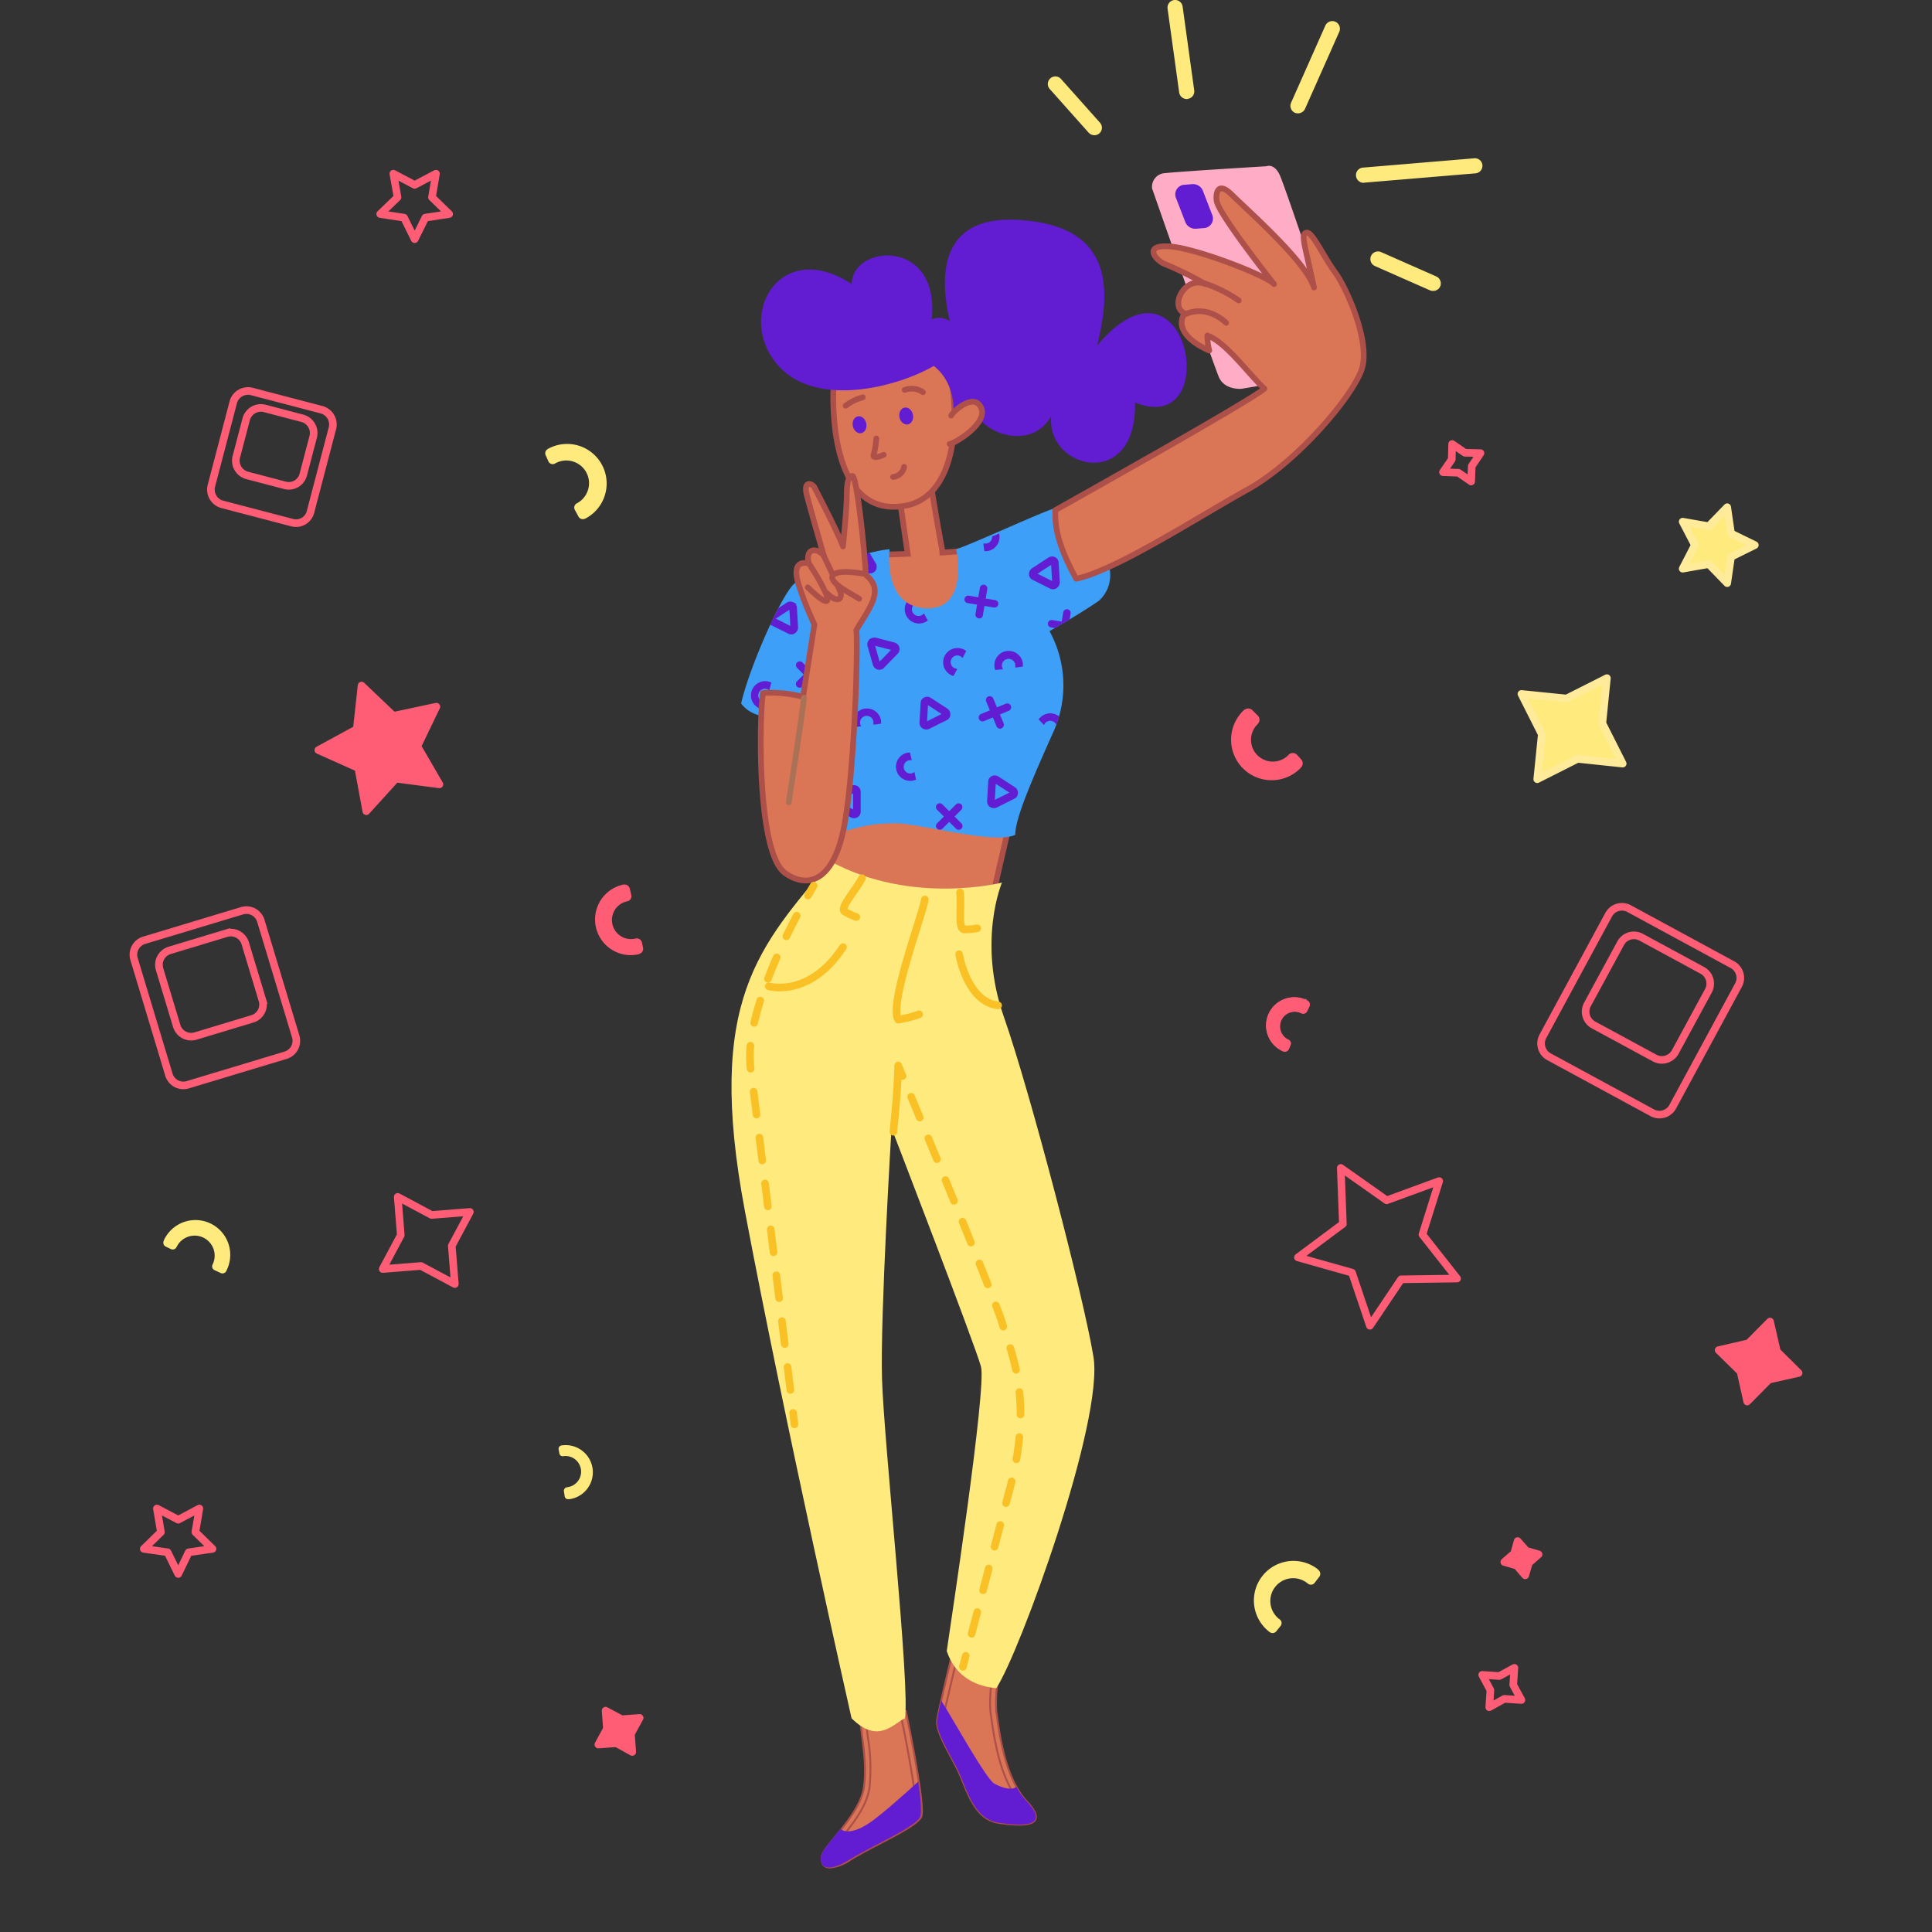 <svg xmlns="http://www.w3.org/2000/svg" xmlns:xlink="http://www.w3.org/1999/xlink" viewBox="0 0 300 300"><rect x="0" y="0" width="300" height="300" fill="#333333" stroke="none"/><defs><style>.a,.d,.l,.m,.n,.p,.r{fill:none;}.b,.e,.f{fill:#da7656;}.b,.d,.e,.f{stroke:#ae504a;}.b,.f,.j,.p,.t,.u{stroke-miterlimit:10;}.b,.d,.e,.k{stroke-width:0.887px;}.c,.j{fill:#621cd1;}.d,.e,.k,.l,.m,.n,.q,.r,.s{stroke-linecap:round;stroke-linejoin:round;}.f,.j,.t,.u{stroke-width:0.296px;}.g,.s{fill:#ffeb7d;}.h{fill:#3e9ff8;}.i{clip-path:url(#a);}.j{stroke:#621cd1;}.k{fill:#d6906b;stroke:#aa7157;}.l,.m,.n{stroke:#f9c126;}.l,.m,.n,.p,.q,.r,.s{stroke-width:1.182px;}.m{stroke-dasharray:3.59 3.59;}.n{stroke-dasharray:3.497 3.497;}.o{fill:#ffadc7;}.p,.q,.r,.t,.u{stroke:#ff5c76;}.q,.t{fill:#ff5c76;}.s{stroke:#ffeb99;}.u{fill:#dd5e5e;}</style><clipPath id="a"><path class="a" d="M124.247,111.3c-4.434.591-7.685,0-9.163-2.069,1.182-5.321,6.207-16.849,8.276-18.622s10.937-5.026,14.78-5.321c0,0-1.182,8.868,5.616,9.163s4.73-9.163,4.73-9.163c2.335-.562,14.011-4.877,16.553-8.572-.3,3.251.3,11.232,2.365,13.006,4.138-1.774,4.729-2.069,4.729-2.069a5.355,5.355,0,0,1-1.478,5.616C167.7,95.34,162.97,98,162.97,98a17.553,17.553,0,0,1,.591,15.667c-3.843,8.572-5.912,13.6-5.912,15.962-2.956,1.478-13.893-1.478-18.031-1.774a23.257,23.257,0,0,0-8.277,1.183Z"/></clipPath></defs><title>Selfie_1</title><path class="b" d="M149.077,85.585c-.591.06-1.567.148-2.749.207a3.683,3.683,0,0,0-.059-.561c-.473-2.513-1.892-10.7-1.833-10.878l-4.848,2.306,1.36,9.34c-2.069.089-3.665.119-3.665.119a24.026,24.026,0,0,0,0,5.025c.3,2.66,4.138,5.616,8.276,5.616S152.328,90.906,149.077,85.585Z"/><path class="b" d="M129.42,60.371s-1.242,20.9,11.646,18.061c8.809-2.246,7.8-17.854,5.7-23.293"/><ellipse class="c" cx="140.713" cy="64.599" rx="1.064" ry="1.33" transform="translate(-10.349 30.634) rotate(-11.988)"/><path class="d" d="M136.071,68.086a10.789,10.789,0,0,1-.414,2.483c-.266.887,1.567.059,1.567.059"/><path class="d" d="M143.313,60.9a3.122,3.122,0,0,0-2.838-.354"/><path class="d" d="M133.972,61.7a7.869,7.869,0,0,0-2.66,1.3"/><path class="d" d="M140.386,72.491a1.886,1.886,0,0,1-1.714,1.566"/><ellipse class="c" cx="133.47" cy="65.959" rx="1.064" ry="1.33" transform="translate(-10.789 29.16) rotate(-11.988)"/><path class="c" d="M170.36,53.661c2.364-9.459,2.069-18.622-12.12-19.509-12.71-.8-12.267,9.193-10.759,15.726a2.881,2.881,0,0,0-2.809-.3c1.331-12.651-12.355-11.676-12.414-5.468-11.41-7.479-18.386,5.439-11.115,12.976,5.971,6.178,18.209,3.015,23.855-.266,3.842,3.045,3.015,8.188,3.015,8.188s2.069.591,2.364-3.251c1.183,5.912,9.9,8.424,12.859,2.808-.887,8.276,13.3,11.824,13.006-2.069C190.164,68.145,184.548,36.813,170.36,53.661Z"/><path class="e" d="M147.688,64.539c.206-.561,3.547-3.695,4.67-1.212s-4.375,5.676-4.907,5.617"/><path class="f" d="M158.27,282.864a21.291,21.291,0,0,1-3.222-.295c-2.838-.444-4.05-3.4-5.114-6.031-.148-.384-.3-.768-.473-1.123-.384-.887-.887-1.862-1.448-2.867-1.064-1.981-2.247-4.227-2.069-5.38.236-1.6,1.744-7.892,2.216-9.814l6.326,3.429a20.094,20.094,0,0,0-.236,5.055c.029.207.088.562.147,1.035.385,2.867,1.331,9.547,4.671,13.153,1.389,1.508,1.36,2.1,1.271,2.306-.03.148-.384.532-2.069.532Z"/><path class="f" d="M148.486,258.005l5.527,2.985a21.1,21.1,0,0,0-.207,4.907c.03.177.089.562.148,1,.414,2.9,1.33,9.7,4.789,13.39,1.153,1.212,1.182,1.744,1.182,1.8-.059.059-.384.3-1.685.3a20.505,20.505,0,0,1-3.163-.3c-2.6-.414-3.754-3.252-4.759-5.764-.147-.385-.3-.769-.473-1.124-.384-.886-.916-1.921-1.448-2.9-.976-1.832-2.187-4.108-2.04-5.113.266-1.419,1.567-6.828,2.129-9.193m-.592-1.33s-2.069,8.513-2.364,10.434,2.364,5.764,3.547,8.513,2.365,6.858,5.912,7.419a21.378,21.378,0,0,0,3.281.3c2.335,0,3.813-.739,1.153-3.606-3.843-4.109-4.434-12.622-4.73-13.982a23.451,23.451,0,0,1,.3-5.2l-7.095-3.872Z"/><path class="f" d="M128.888,289.545a.9.9,0,0,1-.68-.237,1.19,1.19,0,0,1-.148-1,10.859,10.859,0,0,1,1.922-2.749c1.773-2.158,4.2-5.143,4.581-7.951a28.458,28.458,0,0,0-.236-7.656c-.148-1.3-.325-2.542-.355-3.754h6.3c1.478,7.094,2.779,14.957,2.335,15.814-.5.946-3.576,2.542-6.3,3.961-1.6.828-3.222,1.685-4.493,2.453a6.112,6.112,0,0,1-2.926,1.124Z"/><path class="f" d="M139.943,266.607c1.6,7.715,2.572,14.158,2.276,15.163-.5.828-3.724,2.513-6.089,3.754-1.6.828-3.252,1.685-4.523,2.483a5.765,5.765,0,0,1-2.719,1.094c-.178,0-.3-.029-.325-.089-.059-.059-.119-.266-.059-.65a13.581,13.581,0,0,1,1.832-2.571c1.8-2.217,4.286-5.232,4.671-8.188a29.265,29.265,0,0,0-.237-7.775c-.148-1.123-.266-2.216-.325-3.251l5.5.03m.709-.887h-7.094c0,3.576,1.183,7.419.591,11.794-.591,4.316-6.207,9.045-6.5,10.7-.177.976.178,1.774,1.242,1.774a6.669,6.669,0,0,0,3.192-1.242c3.547-2.187,10.05-4.936,10.937-6.591.8-1.478-2.365-16.435-2.365-16.435Z"/><path class="c" d="M131.932,288.746c3.548-2.187,10.051-4.936,10.937-6.591.326-.591.089-2.838-.295-5.5-1.892,1.744-5.38,4.847-7.242,6.178-1.862,1.359-3.873,2.01-4.818,1.152-1.478,1.863-2.868,3.4-3.015,4.2C127.2,289.87,128.385,290.963,131.932,288.746Z"/><path class="c" d="M159.423,279.7a10.3,10.3,0,0,1-1.6-2.246c-.739.621-2.276.148-3.429-.5-1.271-.709-6.414-10.02-8.247-12.888-.3,1.3-.532,2.454-.62,3.015-.3,1.922,2.364,5.765,3.547,8.514s2.365,6.857,5.912,7.419S163.265,283.81,159.423,279.7Z"/><polygon class="b" points="156.496 128.978 153.599 141.541 128.001 136.841 128.917 129.895 132.405 123.392 156.496 128.978"/><path class="g" d="M128.976,133.767c-10.936,13.154-19.509,21.4-13.3,54.33s16.553,78.716,16.553,78.716c4.138,4.109,6.5.828,8.277,0,.886-4.374-3.252-42.8-3.547-52.674s1.477-38.959,1.477-38.959,13.007,33.727,13.893,37.037-4.729,40.053-5.32,44.162c1.478,4.375,5.025,5.5,7.685,5.764,3.547-5.2,16.849-41.708,15.075-51.581-1.478-9.045-9.754-40.88-13.893-52.675s-.295-20.839-.295-20.839S141.687,140.625,128.976,133.767Z"/><path class="h" d="M124.247,111.3c-4.434.591-7.685,0-9.163-2.069,1.182-5.321,6.207-16.849,8.276-18.622s10.937-5.026,14.78-5.321c0,0-1.182,8.868,5.616,9.163s4.73-9.163,4.73-9.163c2.66-.887,12.562-5.469,15.223-6.355-.3,3.251,1.625,9.015,3.695,10.789,4.138-1.774,4.729-2.069,4.729-2.069a5.355,5.355,0,0,1-1.478,5.616C167.7,95.34,162.97,98,162.97,98a17.553,17.553,0,0,1,.591,15.667c-3.843,8.572-5.912,13.6-5.912,15.962-2.956,1.478-13.893-1.478-18.031-1.774a23.257,23.257,0,0,0-8.277,1.183Z"/><g class="i"><path class="j" d="M143.963,109.233l1.271.828,1.271.827-1.36.68-1.359.68.088-1.508.089-1.507m-.384-.8h0a.809.809,0,0,0-.473.739l-.089,1.507-.089,1.508a.878.878,0,0,0,.414.8.945.945,0,0,0,.887.059l1.36-.68,1.36-.68a.809.809,0,0,0,.472-.739.943.943,0,0,0-.413-.8l-1.271-.827-1.271-.828a.873.873,0,0,0-.887-.059Z"/></g><g class="i"><path class="j" d="M132.464,93.832l-1.566-.413.414-1.567a.441.441,0,0,0-.858-.207l-.413,1.567-1.567-.414a.441.441,0,0,0-.207.857l1.567.414-.414,1.567a.441.441,0,1,0,.857.207l.414-1.567,1.567.414a.441.441,0,0,0,.532-.325A.544.544,0,0,0,132.464,93.832Z"/></g><g class="i"><path class="j" d="M127.41,105.893l-1.153-1.153,1.153-1.153a.439.439,0,1,0-.621-.621l-1.153,1.153-1.153-1.153a.439.439,0,0,0-.62.621l1.153,1.153-1.153,1.153a.438.438,0,0,0,.62.62l1.153-1.152,1.153,1.152a.439.439,0,1,0,.621-.62Z"/></g><g class="i"><path class="j" d="M135.686,100.069l1.478.385,1.478.384-1.064,1.094-1.064,1.093-.414-1.448-.414-1.508m-.384-.8a.459.459,0,0,0-.236.178.915.915,0,0,0-.207.857l.414,1.448.413,1.449a.937.937,0,0,0,.621.621.892.892,0,0,0,.621-.06.452.452,0,0,0,.236-.177l1.065-1.094,1.064-1.093a.92.92,0,0,0,.207-.858.934.934,0,0,0-.621-.62l-1.478-.385-1.478-.384a1.382,1.382,0,0,0-.621.118Z"/></g><g class="i"><path class="j" d="M143.431,95.488a1.665,1.665,0,0,1-.236.177,1.19,1.19,0,1,1-1.065-2.128.5.5,0,0,1,.3-.089l-.414-.8a1.069,1.069,0,0,0-.266.118,2.069,2.069,0,0,0,1.862,3.695c.089-.059.178-.088.266-.148Z"/></g><g class="i"><path class="j" d="M141.894,120.111a1.069,1.069,0,0,1-.266.118,1.183,1.183,0,0,1-.532-2.306,1.02,1.02,0,0,1,.295-.029l-.207-.887c-.088,0-.206.03-.295.03a2.058,2.058,0,1,0,.887,4.02c.088-.03.177-.06.295-.089Z"/></g><g class="i"><path class="j" d="M133.5,112.662c-.03-.089-.059-.178-.089-.3a1.192,1.192,0,1,1,2.365-.3v.3l.887-.118v-.3a2.07,2.07,0,0,0-4.109.5,1.059,1.059,0,0,0,.059.3Z"/></g><g class="i"><path class="j" d="M149.165,127.944l-1.152-1.153,1.152-1.153a.438.438,0,0,0-.62-.62l-1.153,1.152-1.153-1.152a.439.439,0,1,0-.621.62l1.153,1.153-1.153,1.153a.439.439,0,1,0,.621.621l1.153-1.153,1.153,1.153a.439.439,0,1,0,.62-.621Z"/></g><g class="i"><path class="j" d="M132.612,122.948v3.015l-1.3-.768-1.3-.769,1.3-.768,1.3-.71m.444-.768h0a.942.942,0,0,0-.887,0l-1.3.768-1.3.769a.887.887,0,0,0,0,1.537l1.3.769,1.3.768a.942.942,0,0,0,.887,0,.881.881,0,0,0,.443-.768v-3.015a.91.91,0,0,0-.443-.828Z"/></g><g class="i"><path class="j" d="M126.316,115.5a1.19,1.19,0,1,1-.532,1.6,1.185,1.185,0,0,1,.532-1.6m-.414-.8a2.069,2.069,0,1,0,2.779.917,2.06,2.06,0,0,0-2.779-.917Z"/></g><g class="i"><path class="j" d="M155.521,103.794c-.03-.089-.059-.177-.089-.3a1.192,1.192,0,0,1,2.365-.3v.3l.887-.118v-.3a2.07,2.07,0,1,0-4.109.5,1.037,1.037,0,0,0,.059.3Z"/></g><g class="i"><path class="j" d="M165.423,99.3l.266-1.6,1.6.266a.435.435,0,1,0,.148-.857l-1.6-.266.266-1.6a.435.435,0,0,0-.857-.147l-.266,1.6-1.6-.266a.435.435,0,1,0-.147.857l1.6.266-.266,1.6a.438.438,0,0,0,.355.5A.417.417,0,0,0,165.423,99.3Z"/></g><g class="i"><path class="j" d="M148.427,103.971c-.089-.029-.178-.059-.3-.088a1.19,1.19,0,0,1,1.064-2.129,1.679,1.679,0,0,1,.237.178l.413-.8a1.16,1.16,0,0,0-.266-.148,2.069,2.069,0,0,0-1.862,3.695,1.069,1.069,0,0,0,.266.118Z"/></g><g class="i"><path class="j" d="M162.083,112.337a1.622,1.622,0,0,1,.177-.237,1.192,1.192,0,1,1,1.626,1.744c-.089.059-.148.118-.236.177l.62.651c.089-.059.148-.118.237-.178a2.07,2.07,0,0,0-2.838-3.015l-.207.207Z"/></g><g class="i"><path class="j" d="M155.7,112.366l-.621-1.507,1.508-.621a.45.45,0,0,0-.355-.828l-1.507.621-.621-1.508a.45.45,0,0,0-.828.355l.621,1.508-1.508.62a.45.45,0,0,0,.355.828l1.508-.621.62,1.508a.446.446,0,0,0,.592.236A.47.47,0,0,0,155.7,112.366Z"/></g><g class="i"><path class="j" d="M154.486,121.441l1.271.828,1.271.827-1.359.68-1.36.68.088-1.508.089-1.507m-.414-.8h0a.811.811,0,0,0-.473.739l-.088,1.507-.089,1.508a.876.876,0,0,0,.414.8.944.944,0,0,0,.887.059l1.359-.68,1.36-.68a.808.808,0,0,0,.473-.739.877.877,0,0,0-.414-.8l-1.271-.827-1.271-.828a.944.944,0,0,0-.887-.059Z"/></g><g class="i"><path class="j" d="M163.354,87.448l.089,1.507.088,1.508-1.359-.68-1.36-.68,1.271-.828,1.271-.827m.414-.8h0a.866.866,0,0,0-.887.059l-1.271.827-1.271.828a.942.942,0,0,0-.414.8.863.863,0,0,0,.473.739l1.36.68,1.359.68A.868.868,0,0,0,164,91.2a.944.944,0,0,0,.414-.8l-.089-1.508-.088-1.507a.842.842,0,0,0-.473-.739Z"/></g><g class="i"><path class="j" d="M152.476,95.517l.266-1.6,1.6.266a.435.435,0,1,0,.148-.857l-1.6-.266.266-1.6a.435.435,0,1,0-.857-.148l-.266,1.6-1.6-.266a.435.435,0,1,0-.148.857l1.6.266-.266,1.6a.437.437,0,0,0,.355.5A.4.4,0,0,0,152.476,95.517Z"/></g><g class="i"><path class="j" d="M135.1,88.009l-1.507.03-1.508.029.739-1.33.739-1.33.769,1.3.768,1.3m.769.444h0a.942.942,0,0,0,0-.887l-.769-1.3-.768-1.3a.962.962,0,0,0-.769-.444.881.881,0,0,0-.768.444l-.739,1.33-.739,1.33a.942.942,0,0,0,0,.887.959.959,0,0,0,.768.443l1.508-.029,1.507-.03a.883.883,0,0,0,.769-.443Z"/></g><g class="i"><path class="j" d="M152.594,82.3c.089-.029.178-.059.3-.088a1.175,1.175,0,1,1,.266,2.335h-.3l.119.887h.295a2.07,2.07,0,0,0-.5-4.109,1.037,1.037,0,0,0-.3.059Z"/></g><g class="i"><path class="j" d="M122.71,94.424l.089,1.507.088,1.508-1.359-.68-1.36-.68,1.271-.828,1.271-.827m.414-.769h0a.868.868,0,0,0-.887.059l-1.271.828-1.271.828a.942.942,0,0,0-.414.8.927.927,0,0,0,.473.739l1.36.679,1.359.68a.866.866,0,0,0,.887-.059.942.942,0,0,0,.414-.8l-.089-1.507-.088-1.508a.827.827,0,0,0-.473-.739Z"/></g><g class="i"><path class="j" d="M118.808,109.174a.994.994,0,0,1-.3-.03,1.19,1.19,0,1,1,.592-2.305,1.049,1.049,0,0,1,.266.118l.236-.887-.266-.089a2.061,2.061,0,0,0-1.034,3.991c.088.029.206.029.3.059Z"/></g><path class="e" d="M118.483,107.607c-.591,3.547-.976,24.741,3.4,27.934,3.252,2.364,7.242,1.625,9.016-6.356s2.365-28.968,2.069-31.332c2.069-3.548,4.434-6.208,1.478-8.573-.3-5.32-1.478-15.37-2.069-15.37s-.887.886-.887,2.955-.591,7.981-.591,7.981c-.887-2.364-4.138-8.572-4.434-9.163s-1.774-1.182-1.182,1.182,2.66,9.459,2.66,9.459c-.887-1.182-2.956-1.478-2.365,1.183-1.182-.3-2.66,0-1.478,3.547a49.834,49.834,0,0,0,2.365,5.912L124.69,108.2A19.943,19.943,0,0,0,118.483,107.607Z"/><path class="k" d="M122.473,124.6s2.07-13.3,2.365-16.258"/><path class="d" d="M125.429,91.2c1.774,1.773,4.316,3.783,2.365,0-1.241-2.424-1.773-2.956-2.069-3.547"/><path class="d" d="M127.942,86.354s2.069,4.316,2.512,5.439-.3,2.069-2.069.295"/><path class="e" d="M133.41,92.975c-.295-.295-4.729-2.364-4.138-3.547s5.025-.3,5.025-.3"/><path class="l" d="M143.608,139.679c-.3,2.187-5.616,16.2-4.138,18.652a17.588,17.588,0,0,0,3.252-.828"/><path class="l" d="M119.37,153.158s6.3,1.862,11.528-6.089"/><path class="l" d="M148.929,148.162s1.212,7.42,6.06,7.952"/><path class="l" d="M133.854,136.368c-1.183,2.188-3.547,4.671-2.661,5.2a10.07,10.07,0,0,0,1.774.827"/><path class="l" d="M149.077,138.585c.236,2.454-.384,5.7.68,5.735a8.955,8.955,0,0,0,1.98-.178"/><path class="l" d="M126.346,137.521s-.325.562-.887,1.537"/><path class="m" d="M123.715,142.191c-3.192,6.119-8.1,16.82-7.153,23.766,1.123,8.425,5.054,40.851,6.384,51.67"/><path class="l" d="M123.153,219.4c.148,1.124.207,1.774.207,1.774"/><path class="l" d="M139.47,165.455s.237.591.68,1.625"/><path class="n" d="M141.48,170.3c4.257,10.257,13.775,33.343,14.248,35.472.591,2.749,5.025,10.434,1.182,24.977-2.66,10.109-5.2,19.746-6.5,24.682"/><path class="l" d="M149.964,257.118c-.3,1.094-.444,1.714-.444,1.714"/><path class="l" d="M138.731,175.741c0-.5.562-4.759.739-10.02"/><path class="o" d="M198.707,59.307c-2.66.532-5.912,1.064-5.912,1.064s-2.66.266-3.547-1.862S178.9,29.275,178.9,29.275a2.119,2.119,0,0,1,2.069-2.394c2.365-.266,15.667-1.064,15.667-1.064s1.182-.533,2.069,1.33,9.754,28.436,9.754,28.436.887,1.33-.886,1.862S198.707,59.307,198.707,59.307Z"/><path class="c" d="M186.854,35.423l-1.094.089a1.66,1.66,0,0,1-1.685-.975l-1.508-3.9a1.492,1.492,0,0,1,1.419-1.951l1.094-.089a1.661,1.661,0,0,1,1.685.976l1.507,3.9A1.482,1.482,0,0,1,186.854,35.423Z"/><path class="e" d="M163.856,79.23c2.365-1.33,30.417-17.026,32.486-18.888-2.365-2.128-5.912-7.183-8.868-8.247a9.134,9.134,0,0,0,.3,2.335s-5.912-2.335-3.843-5.794c-2.365-1.064,0-5.852,3.252-4.522a53.072,53.072,0,0,0-6.5-3.193c-1.183-.532-3.252-2.926.886-2.66s15.076,4.523,16.258,5.853c-3.547-4.523-8.424-11.026-8.868-12.77-.207-.768-.147-3.577,2.365-1.064,2.247,2.247,11.528,10.375,12.711,14.366-1.478-6.917-2.07-8.247-1.183-8.513s2.661,3.724,4.434,6.119,5.616,10.907,4.138,15.163-10.05,14.366-17.735,18.623-20.367,12.5-26.574,13.834c-2.956-5.321-3.252-8.248-3.252-10.11Z"/><path class="d" d="M192.352,46.656A21.158,21.158,0,0,0,187.031,44"/><path class="d" d="M190.4,50.144s-2.779-2.927-6.326-1.36"/><path class="g" d="M169.946,21a1.279,1.279,0,0,1-.887-.384l-6.06-6.8a1.172,1.172,0,0,1,1.744-1.566l6.06,6.8a1.171,1.171,0,0,1-.089,1.656A1.245,1.245,0,0,1,169.946,21Z"/><path class="g" d="M184.282,15.382a1.2,1.2,0,0,1-1.182-1.034L181.3,1.341a1.179,1.179,0,0,1,2.336-.325l1.8,13.006a1.173,1.173,0,0,1-1,1.331A.226.226,0,0,1,184.282,15.382Z"/><path class="g" d="M201.545,17.6a1.316,1.316,0,0,1-.473-.089,1.19,1.19,0,0,1-.592-1.566L205.8,3.972a1.184,1.184,0,1,1,2.158.976l-5.321,11.971A1.216,1.216,0,0,1,201.545,17.6Z"/><path class="g" d="M211.743,28.388A1.19,1.19,0,0,1,210.56,27.3a1.166,1.166,0,0,1,1.064-1.272l17.292-1.448a1.172,1.172,0,1,1,.207,2.335l-17.292,1.449C211.831,28.388,211.8,28.388,211.743,28.388Z"/><path class="g" d="M222.532,45.178a1.342,1.342,0,0,1-.473-.089l-8.572-3.783a1.184,1.184,0,1,1,.975-2.158l8.572,3.783a1.192,1.192,0,0,1,.591,1.567A1.215,1.215,0,0,1,222.532,45.178Z"/><path class="p" d="M44.348,163.858,29.155,168.44a2.344,2.344,0,0,1-2.927-1.567l-5.409-17.942a2.343,2.343,0,0,1,1.567-2.926l15.193-4.582a2.344,2.344,0,0,1,2.927,1.567l5.409,17.942A2.342,2.342,0,0,1,44.348,163.858Z"/><path class="p" d="M39.175,158.213l-8.808,2.66a2.344,2.344,0,0,1-2.927-1.567L24.78,150.5a2.344,2.344,0,0,1,1.567-2.927l8.808-2.66a2.344,2.344,0,0,1,2.927,1.567l2.66,8.808A2.331,2.331,0,0,1,39.175,158.213Z"/><polygon class="q" points="56.142 106.454 61.079 111.154 67.759 109.735 64.803 115.884 68.232 121.796 61.463 120.909 56.881 125.963 55.64 119.253 49.432 116.475 55.403 113.223 56.142 106.454"/><polygon class="r" points="27.677 244.408 26.021 241.038 22.327 240.506 24.987 237.904 24.366 234.239 27.677 235.983 30.958 234.239 30.337 237.904 32.997 240.506 29.303 241.038 27.677 244.408"/><polygon class="r" points="208.195 181.358 215.319 186.383 223.478 183.397 220.876 191.703 226.256 198.531 217.566 198.65 212.718 205.862 209.939 197.615 201.545 195.25 208.521 190.048 208.195 181.358"/><polygon class="s" points="272.487 84.64 268.792 86.472 268.201 90.551 265.334 87.595 261.284 88.305 263.176 84.64 261.284 81.004 265.334 81.713 268.201 78.757 268.792 82.836 272.487 84.64"/><polygon class="q" points="274.852 205.212 275.916 209.853 279.285 213.193 274.674 214.227 271.304 217.627 270.27 212.986 266.871 209.646 271.511 208.582 274.852 205.212"/><polygon class="q" points="235.656 239.294 236.986 240.801 238.907 241.363 237.4 242.693 236.838 244.614 235.538 243.107 233.587 242.545 235.124 241.215 235.656 239.294"/><polygon class="r" points="61.759 185.851 67.02 188.659 72.962 188.186 70.153 193.447 70.626 199.389 65.365 196.581 59.423 197.054 62.232 191.792 61.759 185.851"/><polygon class="q" points="94.037 265.631 96.52 266.961 99.329 266.754 97.969 269.237 98.176 272.045 95.722 270.686 92.914 270.893 94.244 268.439 94.037 265.631"/><polygon class="s" points="249.519 105.301 248.81 112.307 251.973 118.574 244.967 117.835 238.701 120.997 239.41 114.021 236.247 107.755 243.253 108.464 249.519 105.301"/><polygon class="r" points="225.488 68.944 227.468 70.303 229.892 70.362 228.532 72.372 228.444 74.767 226.463 73.407 224.069 73.318 225.428 71.338 225.488 68.944"/><path class="p" d="M256.554,172.785l-16.021-8.69a2.344,2.344,0,0,1-.946-3.193l10.2-18.858a2.343,2.343,0,0,1,3.193-.946L269,149.788a2.344,2.344,0,0,1,.946,3.193l-10.2,18.858A2.343,2.343,0,0,1,256.554,172.785Z"/><path class="p" d="M256.939,164.3l-9.489-5.143a2.343,2.343,0,0,1-.946-3.193l5.144-9.488a2.342,2.342,0,0,1,3.192-.946l9.488,5.143a2.342,2.342,0,0,1,.946,3.192l-5.143,9.489A2.376,2.376,0,0,1,256.939,164.3Z"/><path class="p" d="M45.353,81.152,34.505,78.314a2.371,2.371,0,0,1-1.685-2.867l3.4-12.977a2.373,2.373,0,0,1,2.868-1.685l10.848,2.838A2.372,2.372,0,0,1,51.62,66.49l-3.4,12.977A2.313,2.313,0,0,1,45.353,81.152Z"/><path class="p" d="M44.23,75.358l-5.853-1.537a2.372,2.372,0,0,1-1.685-2.867L38.229,65.1A2.372,2.372,0,0,1,41.1,63.416l5.852,1.537a2.371,2.371,0,0,1,1.685,2.867L47.1,73.673A2.325,2.325,0,0,1,44.23,75.358Z"/><polygon class="r" points="64.389 37.138 62.734 33.798 59.039 33.236 61.729 30.635 61.079 26.969 64.389 28.713 67.7 26.969 67.079 30.635 69.74 33.236 66.045 33.798 64.389 37.138"/><path class="t" d="M99.535,146.389a.674.674,0,0,0-.857-.5h0a3.108,3.108,0,1,1-1.389-6.059c.029,0,.089-.03.118-.03a.651.651,0,0,0,.473-.8l-.236-1a.671.671,0,0,0-.71-.5h-.118a.178.178,0,0,0-.118.029,5.39,5.39,0,0,0,2.335,10.523c.029,0,.059,0,.059-.029.059-.03.118-.03.177-.059a.684.684,0,0,0,.444-.769Z"/><path class="g" d="M26.524,193.95a.67.67,0,0,0,.916-.355h0a3.108,3.108,0,0,1,5.617,2.66.225.225,0,0,1-.06.119.65.65,0,0,0,.326.857l.946.443a.653.653,0,0,0,.827-.236.223.223,0,0,0,.059-.118.155.155,0,0,0,.059-.119,5.4,5.4,0,0,0-9.725-4.7.106.106,0,0,1-.029.06c-.03.059-.03.118-.059.177a.669.669,0,0,0,.325.828Z"/><path class="g" d="M86.854,225.667a.521.521,0,0,0,.621.443h0a2.429,2.429,0,1,1,.621,4.818.108.108,0,0,0-.089.03.533.533,0,0,0-.443.591l.118.8a.517.517,0,0,0,.532.444h.207a4.217,4.217,0,0,0-1.064-8.366H87.3c-.059,0-.089.03-.148.03a.518.518,0,0,0-.414.562Z"/><path class="u" d="M200.244,162.262a.5.5,0,0,0-.3-.709h0a2.433,2.433,0,0,1,2.129-4.375c.029,0,.059.03.088.03a.509.509,0,0,0,.68-.266l.355-.739a.506.506,0,0,0-.177-.651c-.03-.029-.06-.029-.089-.059s-.059-.029-.089-.059a4.231,4.231,0,0,0-3.724,7.6c.029,0,.029.029.059.029.059.03.089.03.148.059a.526.526,0,0,0,.65-.236Z"/><path class="t" d="M200.244,162.262a.5.5,0,0,0-.3-.709h0a2.433,2.433,0,0,1,2.129-4.375c.029,0,.059.03.088.03a.509.509,0,0,0,.68-.266l.355-.739a.506.506,0,0,0-.177-.651c-.03-.029-.06-.029-.089-.059s-.059-.029-.089-.059a4.231,4.231,0,0,0-3.724,7.6c.029,0,.029.029.059.029.059.03.089.03.148.059a.526.526,0,0,0,.65-.236Z"/><path class="g" d="M85.17,71.663a.732.732,0,0,0,1.093.266h0a3.526,3.526,0,0,1,3.4,6.178.23.23,0,0,1-.119.059.75.75,0,0,0-.266,1.035l.562,1.034a.755.755,0,0,0,.946.325c.059-.029.089-.029.148-.059s.088-.029.118-.059a6.144,6.144,0,0,0-5.823-10.819.1.1,0,0,0-.059.03c-.06.03-.119.089-.178.118a.74.74,0,0,0-.236.976Z"/><path class="t" d="M201.279,117.3a.747.747,0,0,0-1.124.059h0a3.532,3.532,0,0,1-5.025-4.966.407.407,0,0,0,.089-.119.75.75,0,0,0-.03-1.064l-.827-.827a.765.765,0,0,0-1-.059c-.03.029-.089.059-.119.088s-.088.059-.118.089a6.145,6.145,0,0,0,8.661,8.72l.059-.059a.688.688,0,0,1,.118-.148.763.763,0,0,0-.029-1Z"/><path class="g" d="M198.825,252.507a.723.723,0,0,0-.177-1.094h0a3.539,3.539,0,1,1,4.345-5.587c.03.03.089.059.118.089a.722.722,0,0,0,1.035-.148l.709-.916a.765.765,0,0,0-.059-1l-.118-.118-.089-.089a6.145,6.145,0,0,0-7.626,9.636c.029.03.059.03.059.059.059.03.118.089.177.119a.733.733,0,0,0,.976-.148Z"/><polygon class="r" points="230.158 260.074 232.818 260.251 235.153 258.98 234.976 261.641 236.247 263.976 233.587 263.798 231.252 265.099 231.429 262.439 230.158 260.074"/></svg>